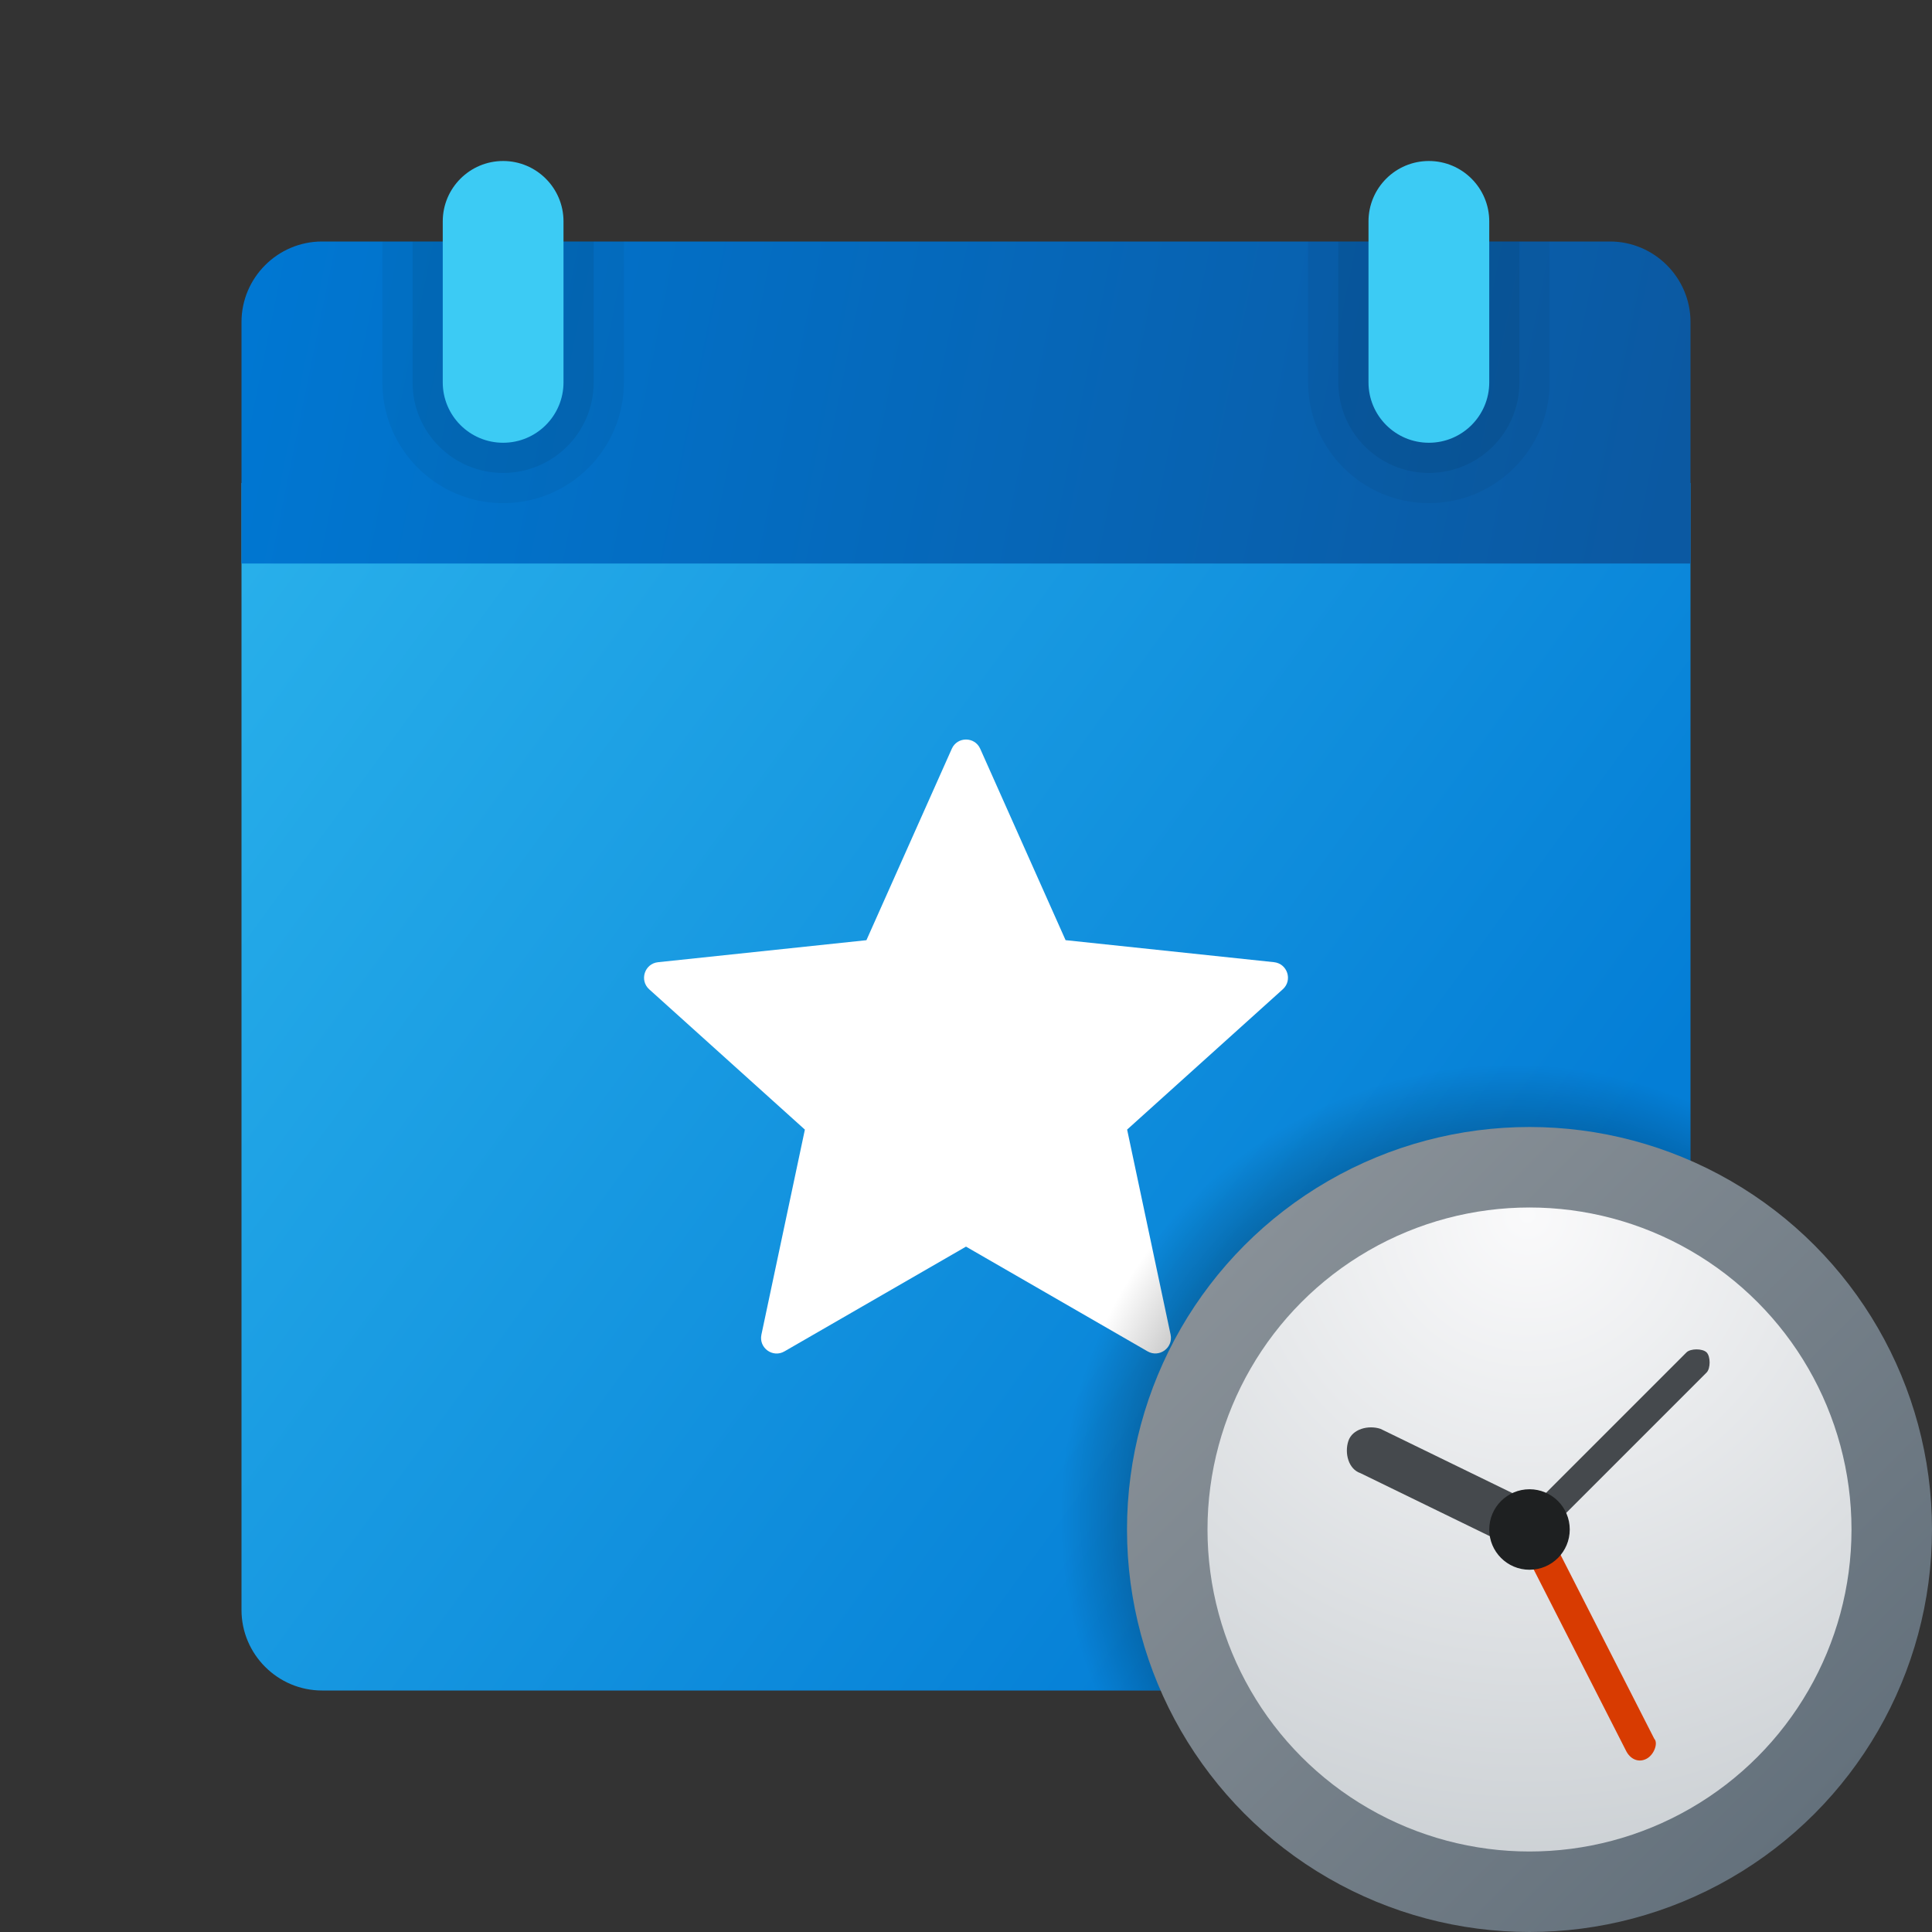 <svg xmlns="http://www.w3.org/2000/svg"  viewBox="0 0 48 48" width="18px" height="18px"><rect x="0" y="0" width="48" height="48" fill="#333333" stroke="none"/><linearGradient id="nIWOB2YaPTSJ04Tal0Y9Oa" x1="6.414" x2="35.315" y1="465.552" y2="486.661" gradientTransform="translate(0 -451.89)" gradientUnits="userSpaceOnUse"><stop offset="0" stop-color="#28afea"/><stop offset="1" stop-color="#047ed6"/></linearGradient><path fill="url(#nIWOB2YaPTSJ04Tal0Y9Oa)" d="M6,40V12h36v28c0,1.1-0.9,2-2,2H8C6.9,42,6,41.1,6,40z"/><path fill="#fff" d="M23.647,18.603l-2.121,4.756l-5.178,0.547c-0.333,0.035-0.467,0.448-0.219,0.673l3.868,3.486 l-1.08,5.095c-0.069,0.328,0.282,0.583,0.572,0.415L24,30.972l4.511,2.602c0.29,0.167,0.641-0.088,0.572-0.415l-1.08-5.095 l3.868-3.486c0.249-0.224,0.115-0.637-0.219-0.673l-5.178-0.547l-2.121-4.756C24.217,18.297,23.783,18.297,23.647,18.603z"/><linearGradient id="nIWOB2YaPTSJ04Tal0Y9Ob" x1="6.42" x2="41.198" y1="458.498" y2="465.57" gradientTransform="translate(0 -451.89)" gradientUnits="userSpaceOnUse"><stop offset="0" stop-color="#0077d2"/><stop offset="1" stop-color="#0b59a2"/></linearGradient><path fill="url(#nIWOB2YaPTSJ04Tal0Y9Ob)" d="M42,8v6H6V8c0-1.1,0.9-2,2-2h32C41.1,6,42,6.9,42,8z"/><path d="M35.5,12.5L35.5,12.5c-1.657,0-3-1.343-3-3V6h6v3.5 C38.5,11.157,37.157,12.5,35.5,12.5z" opacity=".05"/><path d="M35.5,11.75L35.5,11.75c-1.243,0-2.25-1.007-2.25-2.25V6h4.5v3.5 C37.75,10.743,36.743,11.75,35.5,11.75z" opacity=".07"/><path d="M12.5,12.5L12.5,12.5c-1.657,0-3-1.343-3-3V6h6v3.5 C15.5,11.157,14.157,12.5,12.5,12.5z" opacity=".05"/><path d="M12.5,11.75L12.5,11.75c-1.243,0-2.25-1.007-2.25-2.25V6h4.5v3.5 C14.75,10.743,13.743,11.75,12.5,11.75z" opacity=".07"/><path fill="#3ccbf4" d="M12.5,11L12.5,11c-0.828,0-1.5-0.672-1.5-1.5v-4C11,4.672,11.672,4,12.5,4l0,0 C13.328,4,14,4.672,14,5.5v4C14,10.328,13.328,11,12.5,11z"/><path fill="#3ccbf4" d="M35.5,11L35.5,11c-0.828,0-1.5-0.672-1.5-1.5v-4C34,4.672,34.672,4,35.5,4l0,0 C36.328,4,37,4.672,37,5.5v4C37,10.328,36.328,11,35.5,11z"/><radialGradient id="nIWOB2YaPTSJ04Tal0Y9Oc" cx="37.592" cy="37.688" r="11.234" gradientUnits="userSpaceOnUse"><stop offset=".847"/><stop offset="1" stop-opacity="0"/></radialGradient><path fill="url(#nIWOB2YaPTSJ04Tal0Y9Oc)" d="M40.222,42c0.981-0.003,1.775-0.797,1.778-1.778 V26.786C40.699,26.29,39.297,26,37.822,26C31.293,26,26,31.293,26,37.822c0,1.475,0.29,2.877,0.786,4.178H40.222z" opacity=".2"/><linearGradient id="nIWOB2YaPTSJ04Tal0Y9Od" x1="30.929" x2="45.071" y1="210.819" y2="224.961" gradientTransform="translate(0 -179.89)" gradientUnits="userSpaceOnUse"><stop offset="0" stop-color="#889097"/><stop offset="1" stop-color="#64717c"/></linearGradient><circle cx="38" cy="38" r="10" fill="url(#nIWOB2YaPTSJ04Tal0Y9Od)"/><radialGradient id="nIWOB2YaPTSJ04Tal0Y9Oe" cx="37.948" cy="210.076" r="17.828" gradientTransform="translate(0 -179.89)" gradientUnits="userSpaceOnUse"><stop offset="0" stop-color="#fafafb"/><stop offset="1" stop-color="#c8cdd1"/></radialGradient><circle cx="38" cy="38" r="8" fill="url(#nIWOB2YaPTSJ04Tal0Y9Oe)"/><path fill="#d83b01" d="M40.9,43.7c-0.2,0.1-0.4,0-0.5-0.2l-2.7-5.3c-0.1-0.2,0-0.4,0.2-0.5s0.4,0,0.5,0.2l2.7,5.3 C41.2,43.3,41.1,43.6,40.9,43.7z"/><path fill="#45494d" d="M38,38.4c-0.1,0-0.2,0-0.3-0.1s-0.1-0.4,0-0.5l4.2-4.2c0.1-0.1,0.4-0.1,0.5,0s0.1,0.4,0,0.5 l-4.2,4.2C38.2,38.3,38.1,38.4,38,38.4z"/><path fill="#45494d" d="M38,38.6c-0.1,0-0.2,0-0.3-0.1l-3.9-1.9c-0.3-0.1-0.4-0.5-0.3-0.8c0.1-0.3,0.5-0.4,0.8-0.3 l3.9,1.9c0.3,0.1,0.4,0.5,0.3,0.8C38.5,38.5,38.2,38.6,38,38.6z"/><circle cx="38" cy="38" r="1" fill="#1e2021"/></svg>